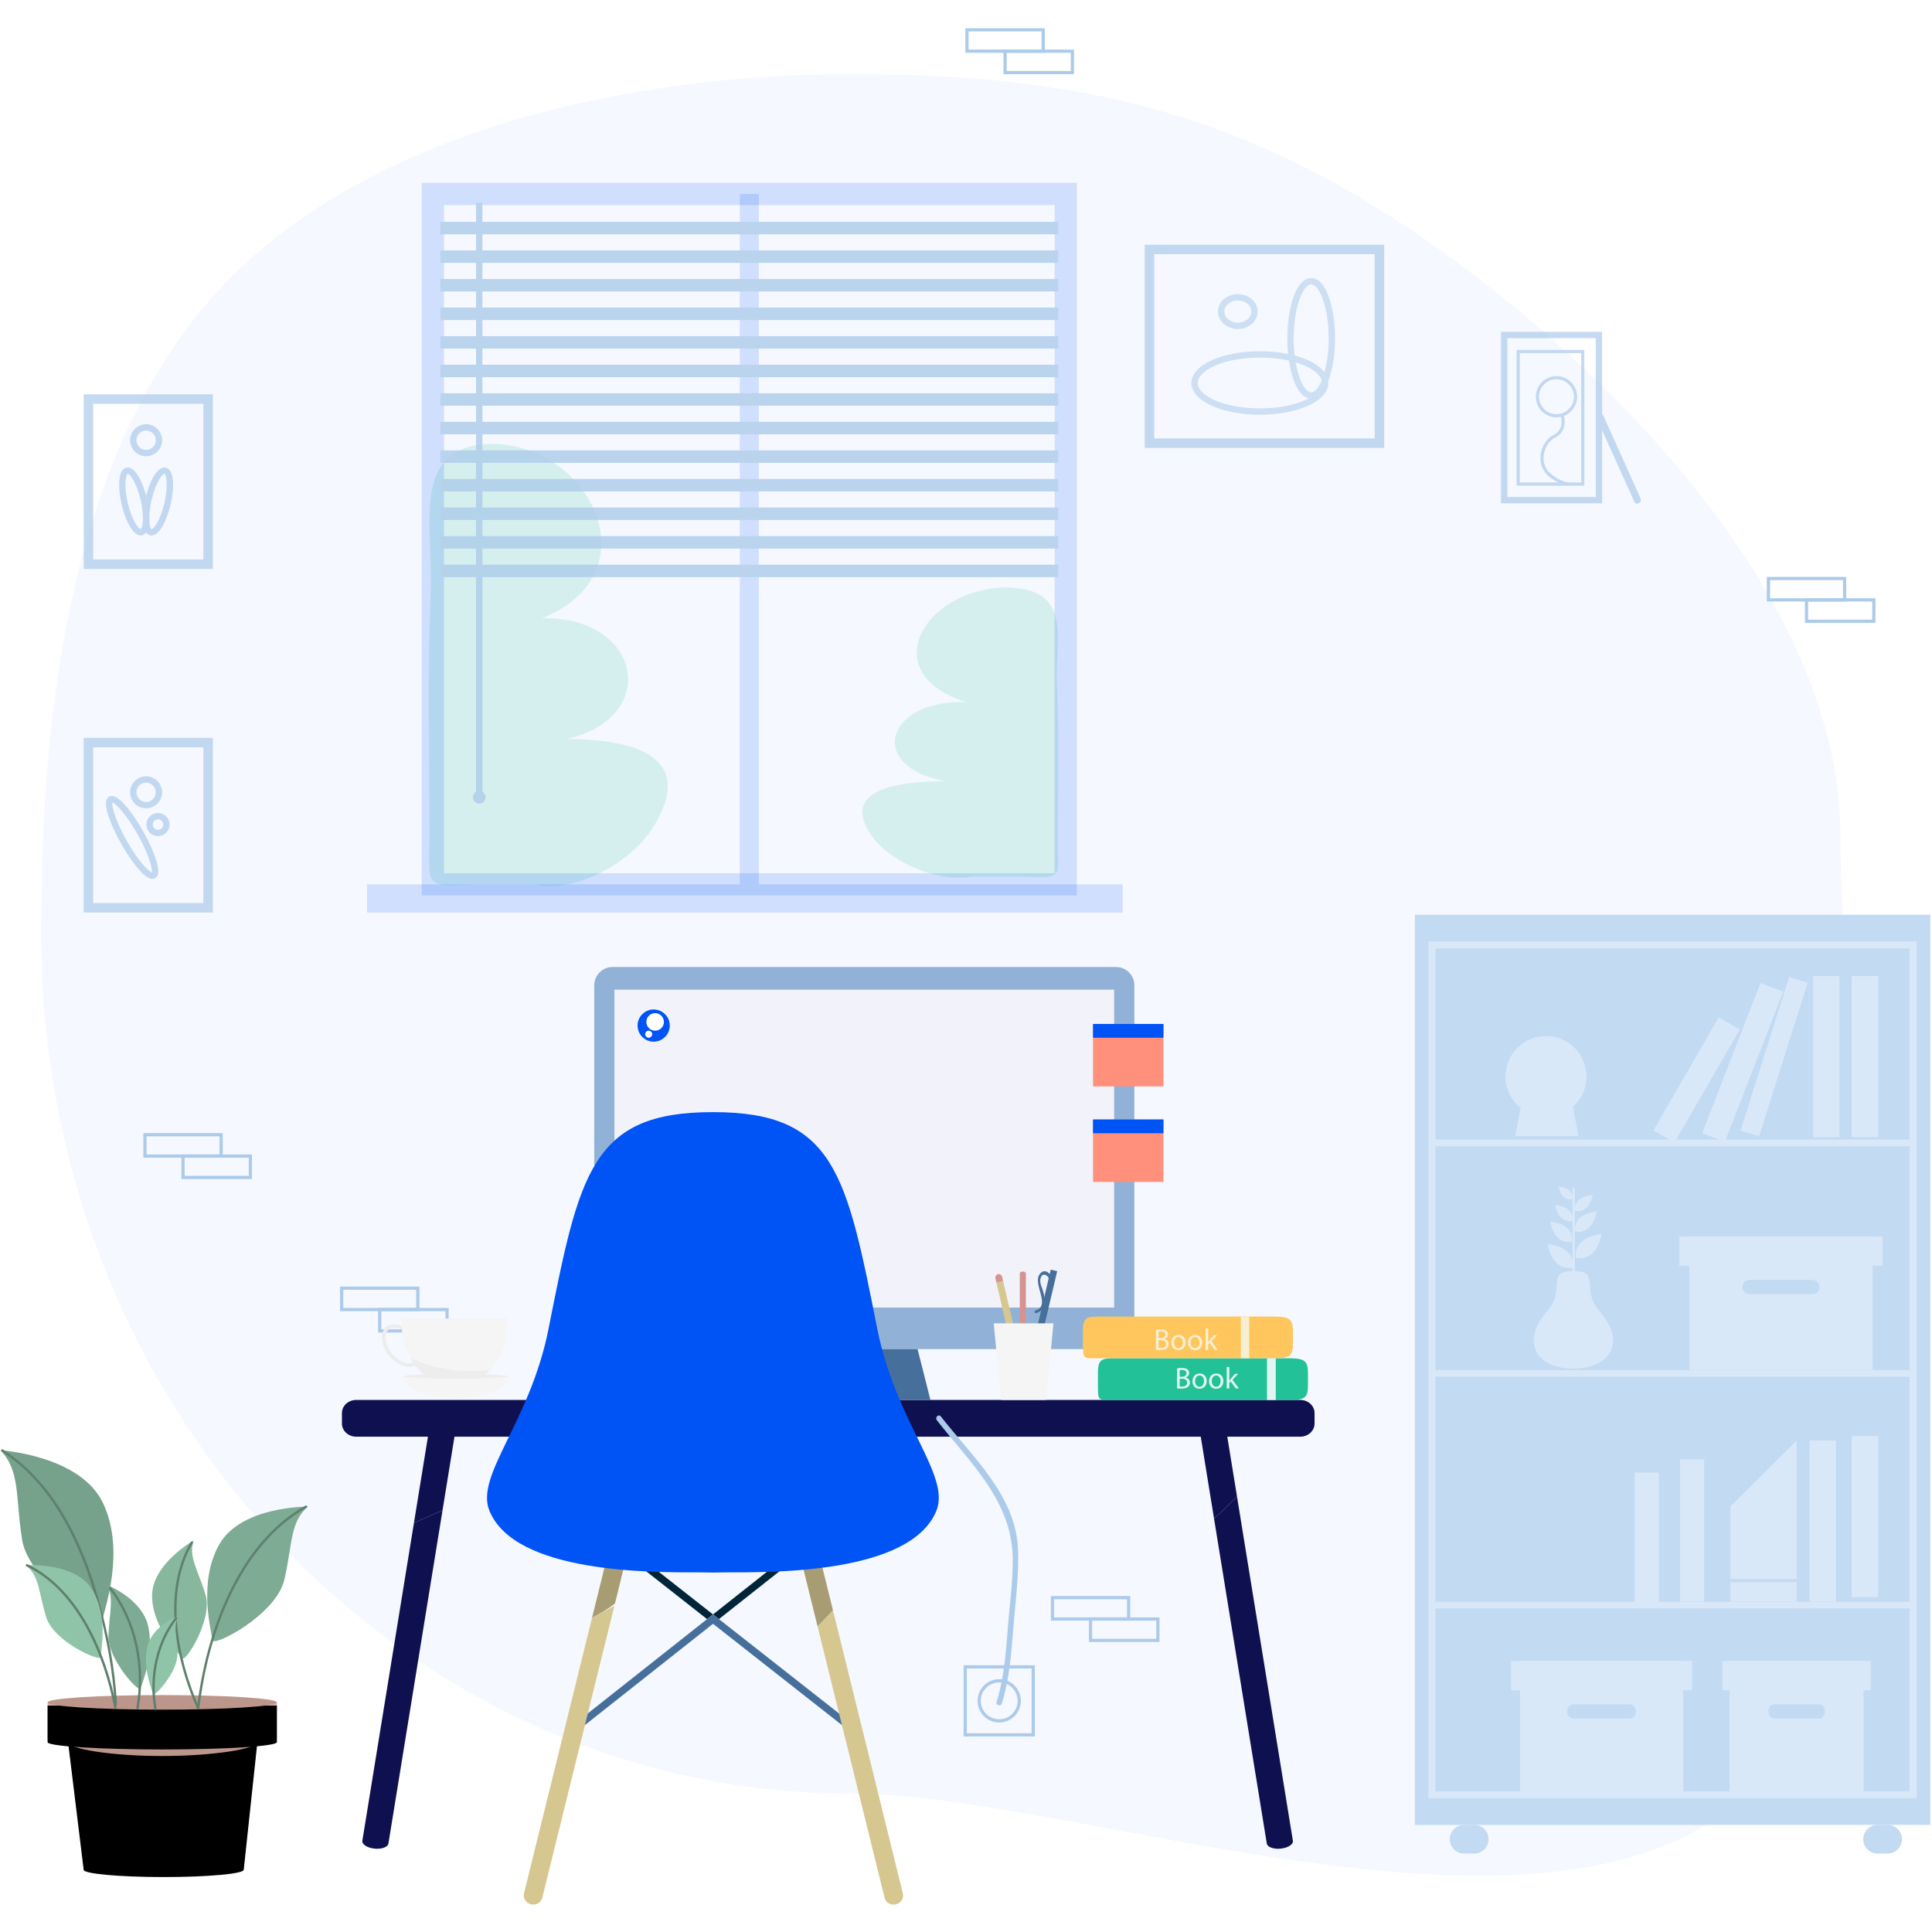 <svg xmlns="http://www.w3.org/2000/svg" xmlns:xlink="http://www.w3.org/1999/xlink" width="600" height="600" viewBox="0 0 600 600">
  <defs>
    <path id="hero-image-a" d="M66.367,3.314 L5.185,3.314 L11.298,53.31 C11.295,53.326 11.285,53.34 11.285,53.356 C11.285,54.606 22.418,55.621 36.15,55.621 C49.882,55.621 61.014,54.606 61.014,53.356 L61.014,53.355 L61.014,53.355 L66.367,3.314 Z"/>
    <filter id="hero-image-b" width="106.5%" height="107.6%" x="-3.3%" y="-3.8%" filterUnits="objectBoundingBox">
      <feGaussianBlur in="SourceAlpha" result="shadowBlurInner1" stdDeviation="1.5"/>
      <feOffset dy="1" in="shadowBlurInner1" result="shadowOffsetInner1"/>
      <feComposite in="shadowOffsetInner1" in2="SourceAlpha" k2="-1" k3="1" operator="arithmetic" result="shadowInnerInner1"/>
      <feColorMatrix in="shadowInnerInner1" values="0 0 0 0 0   0 0 0 0 0   0 0 0 0 0  0 0 0 0.5 0"/>
    </filter>
    <path id="hero-image-c" d="M71.306,2.37 L0.099,2.37 L0.099,13.73 L0.099,13.73 L0.099,13.731 C0.099,14.981 16.04,15.996 35.702,15.996 C55.366,15.996 71.307,14.981 71.307,13.731 L71.307,13.73 L71.307,13.73 L71.307,2.37 L71.306,2.37 Z"/>
    <filter id="hero-image-d" width="105.6%" height="129.4%" x="-2.8%" y="-14.7%" filterUnits="objectBoundingBox">
      <feGaussianBlur in="SourceAlpha" result="shadowBlurInner1" stdDeviation="1.5"/>
      <feOffset dy="1" in="shadowBlurInner1" result="shadowOffsetInner1"/>
      <feComposite in="shadowOffsetInner1" in2="SourceAlpha" k2="-1" k3="1" operator="arithmetic" result="shadowInnerInner1"/>
      <feColorMatrix in="shadowInnerInner1" values="0 0 0 0 0   0 0 0 0 0   0 0 0 0 0  0 0 0 0.5 0"/>
    </filter>
  </defs>
  <g fill="none" fill-rule="evenodd">
    <rect width="600" height="600" fill="#FFF"/>
    <path fill="#0053F5" d="M264.189,557 C335.624,557 483.189,614.913 543.335,556.28 C600.114,500.93 571.556,331.093 571.556,259.486 C571.556,188.788 505.201,119.769 449.574,79.306 C389.175,35.372 336.48,23 264.189,23 C195.374,23 115.039,40.696 69.635,88.253 C23.412,136.669 12.738,215.61 12.738,290 C12.738,437.46 125.316,557 264.189,557 Z" opacity=".041"/>
    <g stroke="#ACCBEA" transform="translate(44.725 8.15)">
      <g transform="translate(281.345 487.545)">
        <rect width="23.66" height="6.637" x=".778" y=".465"/>
        <rect width="20.908" height="6.638" x="12.608" y="7.102"/>
      </g>
      <g transform="translate(255.275 .85)">
        <rect width="23.661" height="6.637" x=".308" y=".264"/>
        <rect width="20.908" height="6.638" x="12.138" y="6.901"/>
      </g>
      <g transform="translate(61.275 391.85)">
        <rect width="23.66" height="6.637" x=".102" y=".057"/>
        <rect width="20.907" height="6.638" x="11.932" y="6.694"/>
      </g>
      <g transform="translate(0 343.373)">
        <rect width="23.66" height="6.637" x=".29" y=".871"/>
        <rect width="20.906" height="6.638" x="12.12" y="7.508"/>
      </g>
      <g transform="translate(504.275 170.85)">
        <rect width="23.66" height="6.637" x=".2" y=".666"/>
        <rect width="20.907" height="6.638" x="12.03" y="7.303"/>
      </g>
    </g>
    <g transform="translate(114 56)">
      <g opacity=".6">
        <path fill="#23C197" d="M25.773,60.424 C1.497,55.894 7.161,35.185 32.246,35.833 C3.924,26.773 19.299,0.887 44.383,0.24 C66.232,0.24 59.759,17.066 60.568,30.655 C61.377,47.481 60.837,63.66 60.837,79.84 C60.837,90.194 62.725,90.693 49.777,90.046 C44.237,90.046 39.221,90.046 34.133,90.046 C23.613,91.988 9.588,85.665 3.923,78.545 C-8.214,63.012 11.207,60.424 25.773,60.424 Z" opacity=".247" transform="translate(153.682 126.187)"/>
      </g>
      <g opacity=".6">
        <path fill="#23C197" d="M43.377,91.682 C72.952,84.782 66.051,53.235 35.49,54.221 C69.994,40.419 51.263,0.986 20.702,0 C-5.915,0 1.972,25.632 0.986,46.334 C1.66533454e-16,71.966 0.658,96.612 0.658,121.257 C0.658,137.031 -1.642,137.791 14.131,136.805 C20.881,136.805 26.991,136.805 33.19,136.805 C46.006,139.762 63.093,130.13 69.994,119.286 C84.782,95.626 61.122,91.682 43.377,91.682 Z" opacity=".247" transform="translate(18.73 81.824)"/>
      </g>
      <g opacity=".8">
        <path fill="#0053F5" d="M203.664,222.079 L0.232,222.079 L0.232,0.77 L203.664,0.77 L203.664,222.079 L203.664,222.079 Z M7.132,215.179 L196.762,215.179 L196.762,7.671 L7.132,7.671 L7.132,215.179 Z" opacity=".192" transform="translate(16.76)"/>
        <rect width="234.628" height="8.784" y=".76" fill="#0053F5" opacity=".192" transform="translate(0 217.869)"/>
        <rect width="5.915" height="214.41" x=".407" y=".277" fill="#0053F5" opacity=".192" transform="translate(115.342 3.943)"/>
        <rect width="191.909" height="3.882" x=".079" y=".077" fill="#ACCBEA" fill-rule="nonzero" transform="translate(22.674 12.816)"/>
        <rect width="191.909" height="3.882" x=".079" y=".077" fill="#ACCBEA" fill-rule="nonzero" transform="translate(22.674 21.688)"/>
        <rect width="191.909" height="3.882" x=".079" y=".076" fill="#ACCBEA" fill-rule="nonzero" transform="translate(22.674 30.56)"/>
        <rect width="191.909" height="3.882" x=".079" y=".076" fill="#ACCBEA" fill-rule="nonzero" transform="translate(22.674 39.433)"/>
        <rect width="191.909" height="3.882" x=".079" y=".075" fill="#ACCBEA" fill-rule="nonzero" transform="translate(22.674 48.306)"/>
        <rect width="191.909" height="3.882" x=".079" y=".075" fill="#ACCBEA" fill-rule="nonzero" transform="translate(22.674 57.178)"/>
        <rect width="191.909" height="3.882" x=".079" y=".074" fill="#ACCBEA" fill-rule="nonzero" transform="translate(22.674 66.05)"/>
        <rect width="191.909" height="3.882" x=".079" y=".074" fill="#ACCBEA" fill-rule="nonzero" transform="translate(22.674 74.923)"/>
        <rect width="191.909" height="3.882" x=".079" y=".073" fill="#ACCBEA" fill-rule="nonzero" transform="translate(22.674 83.796)"/>
        <rect width="191.909" height="3.882" x=".079" y=".073" fill="#ACCBEA" fill-rule="nonzero" transform="translate(22.674 92.668)"/>
        <rect width="191.909" height="3.882" x=".079" y=".072" fill="#ACCBEA" fill-rule="nonzero" transform="translate(22.674 101.54)"/>
        <rect width="191.909" height="3.882" x=".079" y=".072" fill="#ACCBEA" fill-rule="nonzero" transform="translate(22.674 110.413)"/>
        <rect width="191.909" height="3.882" x=".079" y=".071" fill="#ACCBEA" fill-rule="nonzero" transform="translate(22.674 119.286)"/>
        <g fill="#ACCBEA" fill-rule="nonzero" transform="translate(32.532 6.9)">
          <rect width="1.972" height="184.68" x="1.315" y=".016"/>
          <circle cx="2.301" cy="184.696" r="1.972"/>
        </g>
      </g>
    </g>
    <g fill-rule="nonzero" transform="translate(0 449.527)">
      <g transform="translate(14.68 76.787)">
        <use fill="#DBAEA1" xlink:href="#hero-image-a"/>
        <use fill="#000" filter="url(#hero-image-b)" xlink:href="#hero-image-a"/>
        <path fill="#BD968B" d="M64.968,14.824 C64.968,16.765 51.825,19.029 35.701,19.029 C19.579,19.029 6.584,16.765 6.584,14.824 C6.584,12.88 19.654,11.306 35.775,11.306 C51.898,11.305 64.968,12.88 64.968,14.824 Z"/>
        <use fill="#DBAEA1" xlink:href="#hero-image-c"/>
        <use fill="#000" filter="url(#hero-image-d)" xlink:href="#hero-image-c"/>
        <ellipse cx="35.701" cy="2.371" fill="#BD968B" rx="35.603" ry="2.265"/>
      </g>
      <path fill="#76A18A" d="M0.132,0.876 C0.132,0.876 24.943,2.354 32.007,17.306 C39.071,32.258 32.357,50.202 32.007,52.961 C31.657,55.72 9.005,41.952 6.868,28.643 C4.732,15.335 6.375,7.284 0.132,0.876 Z"/>
      <path fill="#5E806E" d="M36.32,79.742 C35.758,68.682 33.541,57.545 30.548,46.916 C25.552,29.17 16.813,10.954 0.912,0.602 C0.511,0.341 0.141,0.983 0.538,1.241 C16.945,11.92 25.394,30.873 30.395,49.127 C33.111,59.041 35.059,69.454 35.582,79.741 C35.604,80.216 36.344,80.218 36.32,79.742 L36.32,79.742 Z"/>
      <g transform="translate(61.122 17.745)">
        <path fill="#7EAB93" d="M34.415,0.639 C34.415,0.639 13.691,0.408 6.934,12.429 C0.177,24.45 4.706,39.77 4.836,42.087 C4.965,44.403 24.617,34.283 27.178,23.339 C29.74,12.394 28.844,5.602 34.415,0.639 Z"/>
        <path fill="#5E806E" d="M0.791,63.261 C3.411,40.533 13.129,12.661 34.107,0.963 C34.523,0.731 34.15,0.092 33.733,0.324 C12.5,12.166 2.699,40.301 0.051,63.262 C-0.003,63.734 0.736,63.729 0.791,63.261 L0.791,63.261 Z"/>
      </g>
      <g transform="translate(47.212 28.59)">
        <path fill="#87B89E" d="M12.941,0.285 C12.941,0.285 -0.1,7.621 0.014,17.578 C0.129,27.533 8.491,35.478 9.407,36.88 C10.325,38.282 18.959,24.86 16.611,17.092 C14.259,9.325 11.25,5.399 12.941,0.285 Z"/>
        <path fill="#5E806E" d="M14.649,52.229 C7.949,37.008 3.823,16.228 12.639,1.174 C12.88,0.762 12.241,0.389 12.001,0.8 C3.037,16.108 7.214,37.16 14.011,52.603 C14.202,53.039 14.839,52.662 14.649,52.229 L14.649,52.229 Z"/>
      </g>
      <g transform="translate(7.887 35.49)">
        <path fill="#90C4A9" d="M0.132,1.108 C0.132,1.108 15.053,-0.035 20.488,8.308 C25.921,16.649 23.382,27.901 23.398,29.575 C23.414,31.25 8.777,24.885 6.417,17.122 C4.057,9.358 4.379,4.42 0.132,1.108 Z"/>
        <path fill="#5E806E" d="M28.291,45.13 C25.133,28.515 16.694,8.481 0.676,0.768 C0.248,0.563 -0.126,1.2 0.303,1.407 C16.147,9.035 24.452,28.876 27.578,45.327 C27.667,45.795 28.38,45.597 28.291,45.13 L28.291,45.13 Z"/>
      </g>
      <g transform="translate(32.532 42.39)">
        <path fill="#7EAB93" d="M0.709,0.34 C0.709,0.34 11.776,4.53 13.566,13.436 C15.355,22.339 11.516,31.072 11.099,32.487 C10.682,33.905 0.867,23.356 1.148,16 C1.432,8.646 2.929,4.598 0.709,0.34 Z"/>
        <path fill="#5E806E" d="M10.509,38.714 C12.876,25.824 10.064,11.335 1.895,1.016 C1.599,0.643 1.079,1.17 1.372,1.54 C9.359,11.625 12.112,25.913 9.796,38.517 C9.71,38.983 10.422,39.182 10.509,38.714 L10.509,38.714 Z"/>
      </g>
      <g transform="translate(45.24 52.141)">
        <path fill="#90C4A9" d="M10.182,0.106 C10.182,0.106 1.811,3.275 0.458,10.011 C-0.896,16.746 2.008,23.351 2.324,24.42 C2.639,25.493 10.064,17.515 9.851,11.952 C9.635,6.388 8.503,3.328 10.182,0.106 Z"/>
        <path fill="#5E806E" d="M3.397,28.958 C1.66,19.409 3.753,8.746 9.744,1.078 C10.034,0.706 9.515,0.179 9.222,0.554 C3.048,8.458 0.894,19.318 2.683,29.155 C2.769,29.623 3.481,29.423 3.397,28.958 L3.397,28.958 Z"/>
      </g>
    </g>
    <g fill-rule="nonzero" transform="translate(439 284)">
      <path fill="#C2DAF2" d="M23.284 287.184C23.284 289.641 21.293 291.632 18.836 291.632L15.692 291.632C13.235 291.632 11.244 289.641 11.244 287.184L11.244 287.184C11.244 284.726 13.235 282.735 15.692 282.735L18.836 282.735C21.293 282.734 23.284 284.725 23.284 287.184L23.284 287.184zM151.672 287.184C151.672 289.641 149.681 291.632 147.224 291.632L144.08 291.632C141.623 291.632 139.632 289.641 139.632 287.184L139.632 287.184C139.632 284.726 141.623 282.735 144.08 282.735L147.224 282.735C149.681 282.734 151.672 284.725 151.672 287.184L151.672 287.184z"/>
      <rect width="160.08" height="282.643" x=".391" y=".091" fill="#C2DAF2"/>
      <path fill="#D9E8F9" d="M156.266,274.47 L4.597,274.47 L4.597,8.355 L156.266,8.355 L156.266,274.47 L156.266,274.47 Z M6.786,272.28 L154.076,272.28 L154.076,10.544 L6.786,10.544 L6.786,272.28 Z"/>
      <rect width="149.479" height="2.052" x="5.692" y="69.925" fill="#D9E8F9"/>
      <rect width="149.479" height="2.052" x="5.692" y="141.503" fill="#D9E8F9"/>
      <g fill="#D9E8F9" transform="translate(29.552 231.067)">
        <rect width="56.248" height="9.099" x=".715" y=".752"/>
        <path d="M3.48,0.752 L3.48,42.175 L54.199,42.175 L54.199,0.752 L3.48,0.752 Z M37.568,18.65 L20.11,18.65 C19.027,18.65 18.15,17.666 18.15,16.45 C18.15,15.234 19.027,14.25 20.11,14.25 L37.568,14.25 C38.65,14.25 39.527,15.234 39.527,16.45 C39.527,17.666 38.65,18.65 37.568,18.65 Z"/>
      </g>
      <rect width="149.479" height="2.052" x="5.692" y="213.457" fill="#D9E8F9"/>
      <rect width="8.209" height="50.019" x="136.074" y="19.136" fill="#D9E8F9"/>
      <rect width="8.209" height="50.019" x="124.034" y="19.136" fill="#D9E8F9"/>
      <polygon fill="#D9E8F9" points="108.966 19.134 114.985 19.134 114.985 69.153 108.966 69.153" transform="rotate(17.56 111.976 44.143)"/>
      <polygon fill="#D9E8F9" points="98.435 20.933 105.982 20.933 105.982 70.954 98.435 70.954" transform="rotate(21.253 102.208 45.943)"/>
      <polygon fill="#D9E8F9" points="84.133 31.112 91.679 31.112 91.679 71.658 84.133 71.658" transform="rotate(30.001 87.906 51.385)"/>
      <rect width="8.209" height="50.019" x="122.981" y="163.359" fill="#D9E8F9"/>
      <rect width="8.209" height="50.019" x="136.074" y="161.988" fill="#D9E8F9"/>
      <polygon fill="#D9E8F9" points="118.95 213.378 98.416 213.378 98.416 183.834 118.95 163.359"/>
      <circle cx="41.123" cy="50.302" r="12.565" fill="#D9E8F9"/>
      <polygon fill="#D9E8F9" points="51.247 68.83 31.546 68.83 33.735 57.668 49.058 57.668"/>
      <g fill="#D9E8F9" transform="translate(82.09 99.722)">
        <rect width="63.119" height="9.099" x=".442" y=".268"/>
        <path d="M3.544,0.268 L3.544,41.691 L60.46,41.691 L60.46,0.268 L3.544,0.268 Z M41.797,18.167 L22.208,18.167 C20.993,18.167 20.008,17.183 20.008,15.967 C20.008,14.751 20.992,13.767 22.208,13.767 L41.797,13.767 C43.012,13.767 43.997,14.751 43.997,15.967 C43.997,17.183 43.012,18.167 41.797,18.167 Z"/>
      </g>
      <g fill="#D9E8F9" transform="translate(95.225 231.067)">
        <rect width="46.129" height="9.099" x=".661" y=".752"/>
        <path d="M2.928,0.752 L2.928,42.175 L44.522,42.175 L44.522,0.752 L2.928,0.752 Z M30.883,18.65 L16.567,18.65 C15.678,18.65 14.959,17.666 14.959,16.45 C14.959,15.234 15.678,14.25 16.567,14.25 L30.883,14.25 C31.772,14.25 32.491,15.234 32.491,16.45 C32.491,17.666 31.771,18.65 30.883,18.65 Z"/>
      </g>
      <path fill="#D9E8F9" d="M57.914,123.427 C51.598,116.3 58.441,110.753 49.614,110.753 C40.788,110.753 47.631,116.3 41.314,123.427 C33.287,132.481 37.898,141.055 49.614,141.055 C61.33,141.055 65.941,132.482 57.914,123.427 Z"/>
      <g fill="#D9E8F9" transform="translate(41.473 84.399)">
        <path d="M8.629,26.882 C8.629,27.36 8.504,27.748 8.35,27.748 L8.144,27.748 C7.988,27.748 7.864,27.36 7.864,26.882 L7.864,1.341 C7.864,0.861 7.988,0.475 8.144,0.475 L8.35,0.475 C8.504,0.475 8.629,0.862 8.629,1.341 L8.629,26.882 Z"/>
        <g transform="translate(0 17.513)">
          <path d="M8.142,7.723 C8.142,7.723 2.025,9.709 0.101,0.428 L8.142,7.723 Z"/>
          <path d="M8.077,7.781 C8.077,7.781 9.506,1.51 0.09,0.427 L8.077,7.781 Z"/>
        </g>
        <g transform="translate(.12 10.945)">
          <path d="M7.656,6.227 C7.656,6.227 2.475,7.909 0.843,0.047 L7.656,6.227 Z"/>
          <path d="M7.599,6.276 C7.599,6.276 8.81,0.963 0.833,0.047 L7.599,6.276 Z"/>
        </g>
        <g transform="translate(2.309 5.473)">
          <path d="M5.639,5.257 C5.639,5.257 1.448,6.618 0.13,0.262 L5.639,5.257 Z"/>
          <path d="M5.593,5.298 C5.593,5.298 6.573,1.003 0.123,0.26 L5.593,5.298 Z"/>
        </g>
        <g transform="translate(7.781 2.19)">
          <path d="M0.856,5.425 C0.856,5.425 5.046,6.785 6.364,0.428 L0.856,5.425 Z"/>
          <path d="M0.901,5.464 C0.901,5.464 -0.079,1.169 6.372,0.427 L0.901,5.464 Z"/>
        </g>
        <g transform="translate(3.403)">
          <path d="M4.47,3.984 C4.47,3.984 1.169,5.056 0.13,0.047 L4.47,3.984 Z"/>
          <path d="M4.435,4.016 C4.435,4.016 5.207,0.632 0.125,0.047 L4.435,4.016 Z"/>
        </g>
        <g transform="translate(7.781 7.662)">
          <path d="M0.858,6.345 C0.858,6.345 6.04,8.027 7.671,0.165 L0.858,6.345 Z"/>
          <path d="M0.913,6.394 C0.913,6.394 -0.297,1.081 7.68,0.165 L0.913,6.394 Z"/>
        </g>
        <g transform="translate(8.756 14.229)">
          <path d="M0.111,7.949 C0.111,7.949 6.228,9.934 8.152,0.653 L0.111,7.949 Z"/>
          <path d="M0.177,8.007 C0.177,8.007 -1.252,1.736 8.163,0.652 L0.177,8.007 Z"/>
        </g>
      </g>
      <rect width="20.533" height="1.008" x="98.416" y="206.359" fill="#C2DAF2"/>
      <rect width="7.484" height="44.125" x="82.773" y="169.209" fill="#D9E8F9"/>
      <rect width="7.484" height="40.624" x="68.665" y="173.313" fill="#D9E8F9"/>
    </g>
    <g transform="translate(105.5 300)">
      <g fill="#0F104F" transform="translate(0 134.647)">
        <path d="M278.654 30.072L274.333 3.451C274.154 2.343 272.196 1.642 269.958 1.885 267.72 2.128 266.056 3.22 266.234 4.328L271.532 36.963C273.972 34.796 276.351 32.509 278.654 30.072zM36.812 4.327C36.99 3.219 35.325 2.127 33.088 1.884 30.85 1.641 28.892 2.341 28.713 3.449L23.055 38.297C25.982 36.971 28.99 35.749 31.927 34.414L36.812 4.327z"/>
        <path d="M302.745 7.454C302.745 9.705 300.762 11.528 298.316 11.528L5.12 11.528C2.674 11.528.691 9.704.691 7.454L.691 4.193C.691 1.942 2.675.119 5.12.119L298.316.119C300.762.119 302.745 1.943 302.745 4.193L302.745 7.454 302.745 7.454zM278.654 30.072C276.35 32.51 273.971 34.797 271.532 36.962L287.916 137.89C288.097 138.997 290.055 139.697 292.292 139.454 294.528 139.211 296.195 138.119 296.016 137.012L278.654 30.072zM23.055 38.297L7.03 137.012C6.851 138.119 8.518 139.211 10.753 139.454 12.991 139.697 14.949 138.997 15.13 137.89L31.928 34.414C28.99 35.749 25.982 36.971 23.055 38.297z"/>
      </g>
      <g transform="translate(78.734)">
        <path fill="#ACCBEA" fill-rule="nonzero" d="M106.715,141.076 C117.002,154.255 130.063,166.1 130.274,183.963 C130.36,191.183 129.272,198.636 128.73,205.838 C128.158,213.45 127.543,221.236 125.262,228.559 C124.933,229.615 126.585,230.064 126.913,229.013 C129.237,221.549 129.826,213.59 130.442,205.836 C131.1,197.541 132.317,188.904 131.878,180.589 C131.009,164.161 117.389,151.99 107.924,139.865 C107.246,138.997 106.045,140.217 106.715,141.076 L106.715,141.076 Z"/>
        <path fill="#91B2D6" fill-rule="nonzero" d="M168.049,113.275 C168.049,116.426 165.495,118.98 162.343,118.98 L68.775,118.98 L6.016,118.98 C2.864,118.98 0.31,116.426 0.31,113.275 L0.31,6.013 C0.31,2.863 2.864,0.308 6.016,0.308 L162.343,0.308 C165.495,0.308 168.049,2.863 168.049,6.013 L168.049,113.275 Z"/>
        <rect width="155.186" height="98.72" x="6.586" y="7.345" fill="#F2F3FA"/>
        <polygon fill="#466F9C" fill-rule="nonzero" points="63.07 134.766 104.719 134.766 100.725 118.98 66.493 118.98"/>
        <g transform="translate(155.186 17.116)">
          <rect width="21.868" height="19.398" x=".029" y=".879" fill="#FF907C"/>
          <rect width="21.868" height="4.279" x=".029" y=".879" fill="#0053F5"/>
        </g>
        <g transform="translate(155.186 46.784)">
          <rect width="21.868" height="19.398" x=".029" y=".879" fill="#FF907C"/>
          <rect width="21.868" height="4.279" x=".029" y=".879" fill="#0053F5"/>
        </g>
        <g stroke="#ACCBEA" transform="translate(115.249 216.804)">
          <circle cx="10.831" cy="11.411" r="6.223"/>
          <rect width="21.11" height="21.11" x=".276" y=".856"/>
        </g>
      </g>
      <g transform="translate(45.643 44.502)">
        <g fill-rule="nonzero" transform="translate(26.245 140.352)">
          <polygon fill="#002538" points="64.074 .686 51.41 10.698 44.04 16.524 45.885 17.974 55.535 10.344 65.49 2.475"/>
          <polygon fill="#002538" points="33.793 8.474 23.879 .684 22.468 2.477 31.028 9.203 42.198 17.98 44.04 16.524"/>
          <polygon fill="#466F9C" points="45.885 17.974 44.04 16.524 42.198 17.98 .774 50.732 2.189 52.521 44.044 19.429 86.163 52.524 87.573 50.73"/>
        </g>
        <path fill="#A89D72" fill-rule="nonzero" d="M44.042,136.459 C44.234,135.682 43.26,134.157 41.694,133.772 C40.127,133.384 38.557,134.281 38.188,135.773 L32.704,157.979 C35.033,156.694 37.359,155.435 39.84,153.476 L44.042,136.459 Z"/>
        <path fill="#D6C791" fill-rule="nonzero" d="M32.704,157.977 L11.588,243.495 C11.218,244.989 12.19,246.512 13.758,246.899 C15.325,247.286 16.894,246.39 17.263,244.897 L39.662,154.19 C37.359,155.435 35.033,156.693 32.704,157.977 Z"/>
        <path fill="#A89D72" fill-rule="nonzero" d="M107.548,155.607 L102.65,135.772 C102.281,134.28 100.712,133.383 99.145,133.771 C97.578,134.157 96.606,135.682 96.975,137.174 L102.752,160.568 C104.397,159.026 105.952,157.352 107.548,155.607 Z"/>
        <path fill="#D6C791" fill-rule="nonzero" d="M129.251,243.496 L107.548,155.608 C105.952,157.353 104.397,159.027 102.752,160.57 L123.575,244.899 C123.944,246.392 125.513,247.288 127.08,246.901 C128.648,246.512 129.62,244.989 129.251,243.496 Z"/>
        <path fill="#0053F5" d="M121.313,68.229 C111.709,19.79 107.95,0.877 70.368,0.877 C70.33,0.877 70.295,0.879 70.257,0.879 C70.22,0.879 70.185,0.877 70.146,0.877 C32.563,0.877 28.805,19.79 19.201,68.229 C13.467,97.153 -3.594,113.611 0.827,124.604 C8.738,144.273 51.595,143.813 66.389,143.813 C67.473,143.813 68.776,143.835 70.258,143.866 C71.741,143.835 73.043,143.813 74.128,143.813 C88.922,143.813 131.777,144.273 139.689,124.604 C144.109,113.61 127.049,97.153 121.313,68.229 Z"/>
      </g>
      <g transform="translate(12.552 93.568)">
        <g fill-rule="nonzero" transform="translate(0 15.85)">
          <path fill="#EDEDED" d="M7.091 18.052L39.948 18.052C39.948 18.447 32.591 18.767 23.519 18.767 14.446 18.767 7.091 18.447 7.091 18.052zM9.086 15.1L9.086 15.1C6.283 15.1 3.426 12.869 2.051 10.665.632 8.39.175 5.883.855 4.123 1.27 3.046 2.074 2.311 3.179 1.998 3.535 1.898 3.937 1.847 4.373 1.847 7.488 1.847 12.267 4.53 13.073 7.381 14.154 11.198 13.11 14.157 10.413 14.921 9.992 15.04 9.546 15.1 9.086 15.1zM4.374 2.988C4.043 2.988 3.746 3.024 3.492 3.097 2.735 3.312 2.207 3.794 1.92 4.535 1.375 5.945 1.807 8.116 3.02 10.062 4.228 11.999 6.699 13.96 9.088 13.96L9.088 13.96C9.442 13.96 9.784 13.915 10.104 13.823 12.568 13.126 12.686 10.198 11.978 7.691 11.316 5.358 6.997 2.988 4.374 2.988zM23.52 17.338C32.593 17.338 39.949 17.657 39.949 18.052L7.092 18.052C7.091 17.657 14.446 17.338 23.52 17.338z"/>
          <path fill="#EDEDED" d="M34.219,16.012 C31.291,19.277 27.398,21.268 23.124,21.268 C17.348,21.268 12.268,17.627 9.326,12.119 C17.009,16.061 25.306,16.685 34.219,16.012 Z"/>
          <path fill="#F5F5F5" d="M9.326 12.12C7.635 8.953 6.647 5.171 6.647 1.106 6.647.751 6.655.402 6.67.052L39.578.052C39.594.402 39.601.751 39.601 1.106 39.601 7.012 37.527 12.324 34.219 16.012 25.306 16.685 17.009 16.061 9.326 12.12zM7.039 18.052L7.091 18.052C7.091 18.447 14.445 18.767 23.519 18.767 32.591 18.767 39.948 18.447 39.948 18.052 39.964 18.162 39.971 18.272 39.971 18.384 39.971 21.899 32.594 24.747 23.494 24.747 14.394 24.747 7.018 21.899 7.018 18.384 7.018 18.272 7.024 18.162 7.039 18.052z"/>
        </g>
        <path fill="#23C197" d="M288.144,36.522 C288.144,40.531 287.292,41.197 282.439,41.197 L228.624,41.197 C222.918,41.22 222.918,41.815 222.918,36.522 L222.918,32.938 C222.918,28.263 224.248,28.263 228.624,28.263 L282.439,28.263 C287.149,28.263 288.144,29.119 288.144,32.938 L288.144,36.522 Z"/>
        <path fill="#FFC65E" d="M283.477,23.559 C283.477,27.567 282.625,28.234 277.772,28.234 L223.957,28.234 C218.251,28.256 218.251,28.851 218.251,23.559 L218.251,19.975 C218.251,15.3 219.581,15.3 223.957,15.3 L277.772,15.3 C282.482,15.3 283.477,16.155 283.477,19.975 L283.477,23.559 Z"/>
        <rect width="2.597" height="12.933" x="267.308" y="15.317" fill="#F7EFD2" fill-rule="nonzero"/>
        <rect width="2.734" height="12.933" x="275.417" y="28.279" fill="#E1F5F2" fill-rule="nonzero"/>
        <g fill="#F7EFD2" fill-rule="nonzero" transform="translate(240.767 18.257)">
          <path d="M.169 1.15C.525 1.076 1.089 1.02 1.661 1.02 2.478 1.02 3.003 1.16 3.397 1.479 3.726 1.723 3.923 2.098 3.923 2.596 3.923 3.206 3.519 3.742 2.853 3.986L2.853 4.005C3.453 4.155 4.157 4.652 4.157 5.591 4.157 6.136 3.942 6.549 3.622 6.858 3.18 7.262 2.467 7.45 1.435 7.45.873 7.45.44 7.412.169 7.375L.169 1.15zM.986 3.74L1.726 3.74C2.59 3.74 3.097 3.29 3.097 2.679 3.097 1.939 2.533 1.648 1.707 1.648 1.332 1.648 1.116 1.675.985 1.704L.985 3.74.986 3.74zM.986 6.772C1.146 6.8 1.38 6.81 1.672 6.81 2.516 6.81 3.295 6.501 3.295 5.581 3.295 4.717 2.554 4.361 1.661 4.361L.986 4.361.986 6.772zM9.381 5.082C9.381 6.763 8.216 7.495 7.119 7.495 5.89 7.495 4.942 6.593 4.942 5.158 4.942 3.637 5.937 2.745 7.194 2.745 8.498 2.745 9.381 3.694 9.381 5.082zM5.776 5.129C5.776 6.124 6.348 6.875 7.156 6.875 7.943 6.875 8.535 6.133 8.535 5.11 8.535 4.341 8.15 3.365 7.174 3.365 6.199 3.365 5.776 4.266 5.776 5.129zM14.537 5.082C14.537 6.763 13.372 7.495 12.276 7.495 11.047 7.495 10.099 6.593 10.099 5.158 10.099 3.637 11.094 2.745 12.351 2.745 13.655 2.745 14.537 3.694 14.537 5.082zM10.934 5.129C10.934 6.124 11.505 6.875 12.313 6.875 13.101 6.875 13.693 6.133 13.693 5.11 13.693 4.341 13.307 3.365 12.332 3.365 11.356 3.365 10.934 4.266 10.934 5.129zM16.4 4.932L16.418 4.932C16.531 4.772 16.691 4.576 16.822 4.416L18.155 2.849 19.15 2.849 17.395 4.717 19.394 7.392 18.39 7.392 16.822 5.215 16.401 5.684 16.401 7.392 15.584 7.392 15.584.728 16.401.728 16.401 4.932 16.4 4.932z"/>
        </g>
        <g fill="#E1F5F2" fill-rule="nonzero" transform="translate(247.489 30.809)">
          <path d="M.008.58C.364.505.928.45 1.501.45 2.318.45 2.843.59 3.236.908 3.565 1.152 3.763 1.528 3.763 2.025 3.763 2.636 3.359 3.171 2.692 3.415L2.692 3.435C3.292 3.584 3.996 4.082 3.996 5.021 3.996 5.565 3.782 5.978 3.461 6.287 3.02 6.691 2.307 6.88 1.275 6.88.712 6.88.28 6.842.008 6.804L.008.58zM.825 3.17L1.566 3.17C2.43 3.17 2.936 2.719 2.936 2.109 2.936 1.368 2.373 1.077 1.547 1.077 1.171 1.077.955 1.105.824 1.133L.824 3.17.825 3.17zM.825 6.202C.985 6.229 1.219 6.239 1.511 6.239 2.356 6.239 3.135 5.93 3.135 5.01 3.135 4.147 2.393 3.791 1.501 3.791L.825 3.791.825 6.202zM9.22 4.512C9.22 6.193 8.055 6.924 6.959 6.924 5.73 6.924 4.782 6.023 4.782 4.587 4.782 3.066 5.777 2.175 7.034 2.175 8.337 2.175 9.22 3.123 9.22 4.512zM5.616 4.559C5.616 5.554 6.187 6.304 6.995 6.304 7.783 6.304 8.375 5.563 8.375 4.539 8.375 3.77 7.989 2.794 7.013 2.794 6.039 2.794 5.616 3.696 5.616 4.559zM14.377 4.512C14.377 6.193 13.212 6.924 12.115 6.924 10.886 6.924 9.938 6.023 9.938 4.587 9.938 3.066 10.933 2.175 12.191 2.175 13.495 2.175 14.377 3.123 14.377 4.512zM10.773 4.559C10.773 5.554 11.345 6.304 12.153 6.304 12.94 6.304 13.532 5.563 13.532 4.539 13.532 3.77 13.147 2.794 12.171 2.794 11.195 2.794 10.773 3.696 10.773 4.559zM16.239 4.361L16.257 4.361C16.37 4.201 16.53 4.005 16.661 3.845L17.994 2.279 18.989 2.279 17.234 4.147 19.233 6.821 18.229 6.821 16.661 4.644 16.24 5.113 16.24 6.821 15.423 6.821 15.423.157 16.24.157 16.24 4.361 16.239 4.361z"/>
        </g>
        <g fill-rule="nonzero" transform="translate(190.56)">
          <path fill="#D69391" d="M9.984,19.52 C9.984,19.846 9.559,20.111 9.037,20.111 L9.037,20.111 C8.512,20.111 8.089,19.847 8.089,19.52 L8.089,1.9 C8.089,1.574 8.512,1.308 9.037,1.308 L9.037,1.308 C9.559,1.308 9.984,1.572 9.984,1.9 L9.984,19.52 Z"/>
          <polygon fill="#466F9C" points="14.82 .642 16.878 .642 16.878 25.573 14.82 25.573" transform="rotate(13.244 15.85 13.107)"/>
          <g transform="translate(0 1.141)">
            <path fill="#D6C791" d="M0.824,3.577 L5.977,25.755 C6.11,26.33 6.686,26.687 7.261,26.555 C7.837,26.422 8.195,25.845 8.062,25.27 L2.912,3.112 L0.824,3.577 Z"/>
            <path fill="#D69391" d="M2.604,1.79 C2.47,1.214 1.895,0.856 1.321,0.989 C0.744,1.124 0.387,1.699 0.521,2.274 L0.824,3.577 L2.912,3.112 L2.604,1.79 Z"/>
          </g>
          <polygon fill="#F5F5F5" points="16.26 41.197 2.282 41.197 0 17.401 18.542 17.401"/>
          <path fill="#466F9C" d="M18.075,3.594 C17.711,1.716 15.643,0.12 14.211,2.219 C12.092,5.329 17.822,11.921 12.995,13.405 C12.469,13.567 12.692,14.392 13.222,14.23 C14.99,13.687 15.68,12.543 15.757,10.554 C15.813,9.098 15.53,7.848 15.015,6.486 C14.58,5.33 14.154,4.261 14.702,3.019 C15.37,1.503 17.02,2.634 17.251,3.823 C17.355,4.363 18.18,4.134 18.075,3.594 L18.075,3.594 Z"/>
        </g>
      </g>
    </g>
    <g transform="translate(198 313.5)">
      <circle cx="5" cy="5" r="5" fill="#FFF"/>
      <path fill="#0053F5" d="M5,10 C2.239,10 0,7.761 0,5 C0,2.239 2.239,0 5,0 C7.761,0 10,2.239 10,5 C10,7.761 7.761,10 5,10 Z M5.455,6.592 C6.961,6.592 8.182,5.371 8.182,3.864 C8.182,2.358 6.961,1.137 5.455,1.137 C3.948,1.137 2.727,2.358 2.727,3.864 C2.727,5.371 3.948,6.592 5.455,6.592 Z M3.455,8.774 C4.057,8.774 4.545,8.285 4.545,7.683 C4.545,7.08 4.057,6.592 3.455,6.592 C2.852,6.592 2.364,7.08 2.364,7.683 C2.364,8.285 2.852,8.774 3.455,8.774 Z"/>
    </g>
    <g opacity=".7" transform="translate(25.5 75)">
      <g fill="#ACCBEA" fill-rule="nonzero" transform="translate(329.978 .488)">
        <path d="M74.389,63.629 L0.027,63.629 L0.027,0.509 L74.389,0.509 L74.389,63.629 Z M2.984,60.671 L71.432,60.671 L71.432,3.466 L2.984,3.466 L2.984,60.671 Z"/>
        <g opacity=".8" transform="translate(13.91 10.844)">
          <path d="M21.879,19.791 C9.949,19.791 0.604,15.461 0.604,9.932 C0.604,4.404 9.949,0.074 21.879,0.074 C33.808,0.074 43.152,4.404 43.152,9.932 C43.152,15.461 33.808,19.791 21.879,19.791 Z M21.879,2.047 C10.333,2.047 2.576,6.124 2.576,9.933 C2.576,13.742 10.333,17.82 21.879,17.82 C33.425,17.82 41.18,13.742 41.18,9.933 C41.18,6.124 33.425,2.047 21.879,2.047 Z" transform="translate(0 22.674)"/>
          <path d="M8.239,37.474 C3.425,37.474 0.827,27.824 0.827,18.745 C0.827,9.665 3.425,0.015 8.239,0.015 C13.052,0.015 15.65,9.665 15.65,18.745 C15.65,27.824 13.052,37.474 8.239,37.474 Z M8.239,1.986 C5.671,1.986 2.799,9.153 2.799,18.745 C2.799,28.336 5.671,35.503 8.239,35.503 C10.807,35.503 13.678,28.336 13.678,18.745 C13.678,9.153 10.807,1.986 8.239,1.986 Z" transform="translate(29.575)"/>
          <path d="M6.161,10.919 C2.764,10.919 0,8.487 0,5.497 C0,2.508 2.764,0.075 6.161,0.075 C9.559,0.075 12.323,2.507 12.323,5.497 C12.323,8.487 9.559,10.919 6.161,10.919 Z M6.161,2.048 C3.851,2.048 1.972,3.595 1.972,5.498 C1.972,7.401 3.851,8.948 6.161,8.948 C8.472,8.948 10.351,7.401 10.351,5.498 C10.351,3.595 8.472,2.048 6.161,2.048 Z" transform="translate(8.872 4.93)"/>
        </g>
      </g>
      <g transform="translate(0 46.136)">
        <g fill="#ACCBEA" fill-rule="nonzero">
          <path d="M40.622,54.77 L0.493,54.77 L0.493,0.522 L40.622,0.522 L40.622,54.77 Z M3.45,51.812 L37.665,51.812 L37.665,3.479 L3.45,3.479 L3.45,51.812 Z" transform="translate(0 .794)"/>
          <path d="M7.336,21.684 C4.802,21.684 2.54,16.843 1.423,12.044 C0.245,6.988 0.202,1.259 2.889,0.633 C3.034,0.599 3.184,0.583 3.334,0.583 C5.868,0.583 8.129,5.424 9.247,10.222 C9.862,12.864 10.122,15.436 9.977,17.464 C9.757,20.539 8.662,21.429 7.78,21.634 C7.635,21.668 7.485,21.684 7.336,21.684 Z M7.336,19.714 L7.336,20.7 L7.336,19.714 L7.336,19.714 Z M3.334,2.554 C2.767,2.793 2.077,6.16 3.343,11.597 C4.65,17.214 6.753,19.71 7.334,19.713 C7.903,19.468 8.591,16.101 7.326,10.67 C6.018,5.049 3.913,2.554 3.334,2.554 Z" transform="translate(10.844 23.468)"/>
          <path d="M21.568,45.152 C21.568,45.152 21.568,45.152 21.568,45.152 C21.417,45.152 21.267,45.136 21.122,45.102 C20.242,44.897 19.146,44.007 18.926,40.932 C18.781,38.904 19.04,36.332 19.656,33.69 C20.773,28.892 23.035,24.051 25.569,24.051 C25.718,24.051 25.868,24.068 26.013,24.101 C28.701,24.727 28.657,30.456 27.48,35.513 C26.363,40.311 24.102,45.152 21.568,45.152 Z M25.564,26.02 C24.99,26.021 22.886,28.518 21.578,34.138 C20.314,39.563 20.998,42.928 21.571,43.181 C22.153,43.176 24.253,40.68 25.561,35.065 C26.826,29.629 26.136,26.261 25.564,26.02 Z"/>
          <path d="M5.086,10.009 C2.344,10.009 0.114,7.779 0.114,5.037 C0.114,2.295 2.344,0.065 5.086,0.065 C7.828,0.065 10.057,2.295 10.057,5.037 C10.057,7.779 7.828,10.009 5.086,10.009 Z M5.086,2.037 C3.432,2.037 2.086,3.383 2.086,5.037 C2.086,6.691 3.432,8.037 5.086,8.037 C6.74,8.037 8.086,6.691 8.086,5.037 C8.086,3.383 6.74,2.037 5.086,2.037 Z" transform="translate(14.787 10.545)"/>
        </g>
      </g>
      <path fill="#ACCBEA" fill-rule="nonzero" d="M40.622,54.993 L0.493,54.993 L0.493,0.744 L40.622,0.744 L40.622,54.993 Z M3.45,52.035 L37.665,52.035 L37.665,3.702 L3.45,3.702 L3.45,52.035 Z" transform="translate(0 153.399)"/>
      <path fill="#ACCBEA" fill-rule="nonzero" d="M5.087,10.802 C2.345,10.802 0.115,8.572 0.115,5.83 C0.115,3.089 2.345,0.859 5.087,0.859 C7.828,0.859 10.058,3.089 10.058,5.83 C10.058,8.572 7.828,10.802 5.087,10.802 Z M5.087,2.83 C3.433,2.83 2.087,4.176 2.087,5.83 C2.087,7.484 3.433,8.83 5.087,8.83 C6.741,8.83 8.087,7.484 8.087,5.83 C8.087,4.176 6.741,2.83 5.087,2.83 Z" transform="translate(14.787 165.229)"/>
      <path fill="#ACCBEA" fill-rule="nonzero" d="M3.852,7.624 C1.866,7.624 0.251,6.01 0.251,4.024 C0.251,2.039 1.866,0.424 3.852,0.424 C5.837,0.424 7.452,2.039 7.452,4.024 C7.452,6.01 5.837,7.624 3.852,7.624 Z M3.852,2.396 C2.954,2.396 2.223,3.126 2.223,4.024 C2.223,4.922 2.954,5.653 3.852,5.653 C4.75,5.653 5.48,4.922 5.48,4.024 C5.48,3.126 4.75,2.396 3.852,2.396 Z" transform="translate(19.717 177.059)"/>
      <path fill="#ACCBEA" fill-rule="nonzero" d="M14.919,25.82 C12.306,25.82 8.051,19.921 5.201,14.868 C4.47,13.572 -1.846,2.15 1.479,0.273 C1.734,0.129 2.019,0.056 2.328,0.056 C4.94,0.056 9.195,5.955 12.045,11.008 C13.857,14.221 15.292,17.404 16.087,19.973 C17.066,23.139 16.964,24.928 15.767,25.603 C15.513,25.747 15.227,25.82 14.919,25.82 Z M2.486,2.06 C2.235,3.162 3.402,7.666 6.919,13.9 C10.436,20.135 13.686,23.464 14.76,23.817 C15.012,22.716 13.844,18.21 10.328,11.977 C6.811,5.743 3.56,2.415 2.486,2.06 Z" transform="translate(6.9 172.13)"/>
      <g fill="#ACCBEA" fill-rule="nonzero" transform="translate(440.5 28)">
        <path d="M31.547,53.307 L0.151,53.307 L0.151,0.044 L31.547,0.044 L31.547,53.307 Z M2.122,51.335 L29.575,51.335 L29.575,2.016 L2.122,2.016 L2.122,51.335 Z"/>
        <path d="M21.113,42.895 L0.071,42.895 L0.071,0.739 L21.113,0.739 L21.113,42.895 Z M1.057,41.909 L20.127,41.909 L20.127,1.725 L1.057,1.725 L1.057,41.909 Z" transform="translate(4.93 4.93)"/>
        <path d="M6.531,12.816 C2.998,12.816 0.123,9.941 0.123,6.408 C0.123,2.875 2.998,0 6.531,0 C10.064,0 12.939,2.875 12.939,6.408 C12.939,9.941 10.064,12.816 6.531,12.816 Z M6.531,0.986 C3.542,0.986 1.109,3.418 1.109,6.408 C1.109,9.398 3.542,11.83 6.531,11.83 C9.52,11.83 11.953,9.398 11.953,6.408 C11.953,3.418 9.52,0.986 6.531,0.986 Z" transform="translate(10.844 13.802)"/>
        <path d="M9.2,22.19 C9.075,22.179 6.092,21.895 2.948,19.099 C1.116,17.47 0.275,15.045 0.642,12.447 C1.019,9.779 2.576,7.428 4.609,6.455 C8.244,4.717 6.89,0.562 6.831,0.386 L7.764,0.069 C7.782,0.12 9.464,5.227 5.034,7.345 C3.317,8.167 1.944,10.272 1.617,12.585 C1.429,13.916 1.436,16.437 3.601,18.362 C6.504,20.943 9.255,21.205 9.284,21.208 L9.2,22.19 Z" transform="translate(11.83 25.632)"/>
        <path d="M0.494,1.783 C4.328,10.304 8.161,18.826 11.995,27.346 C12.581,28.649 14.492,27.52 13.91,26.226 C10.076,17.705 6.243,9.183 2.409,0.663 C1.824,-0.639 -0.088,0.489 0.494,1.783 L0.494,1.783 Z" transform="translate(29.575 25.524)"/>
      </g>
    </g>
  </g>
</svg>
